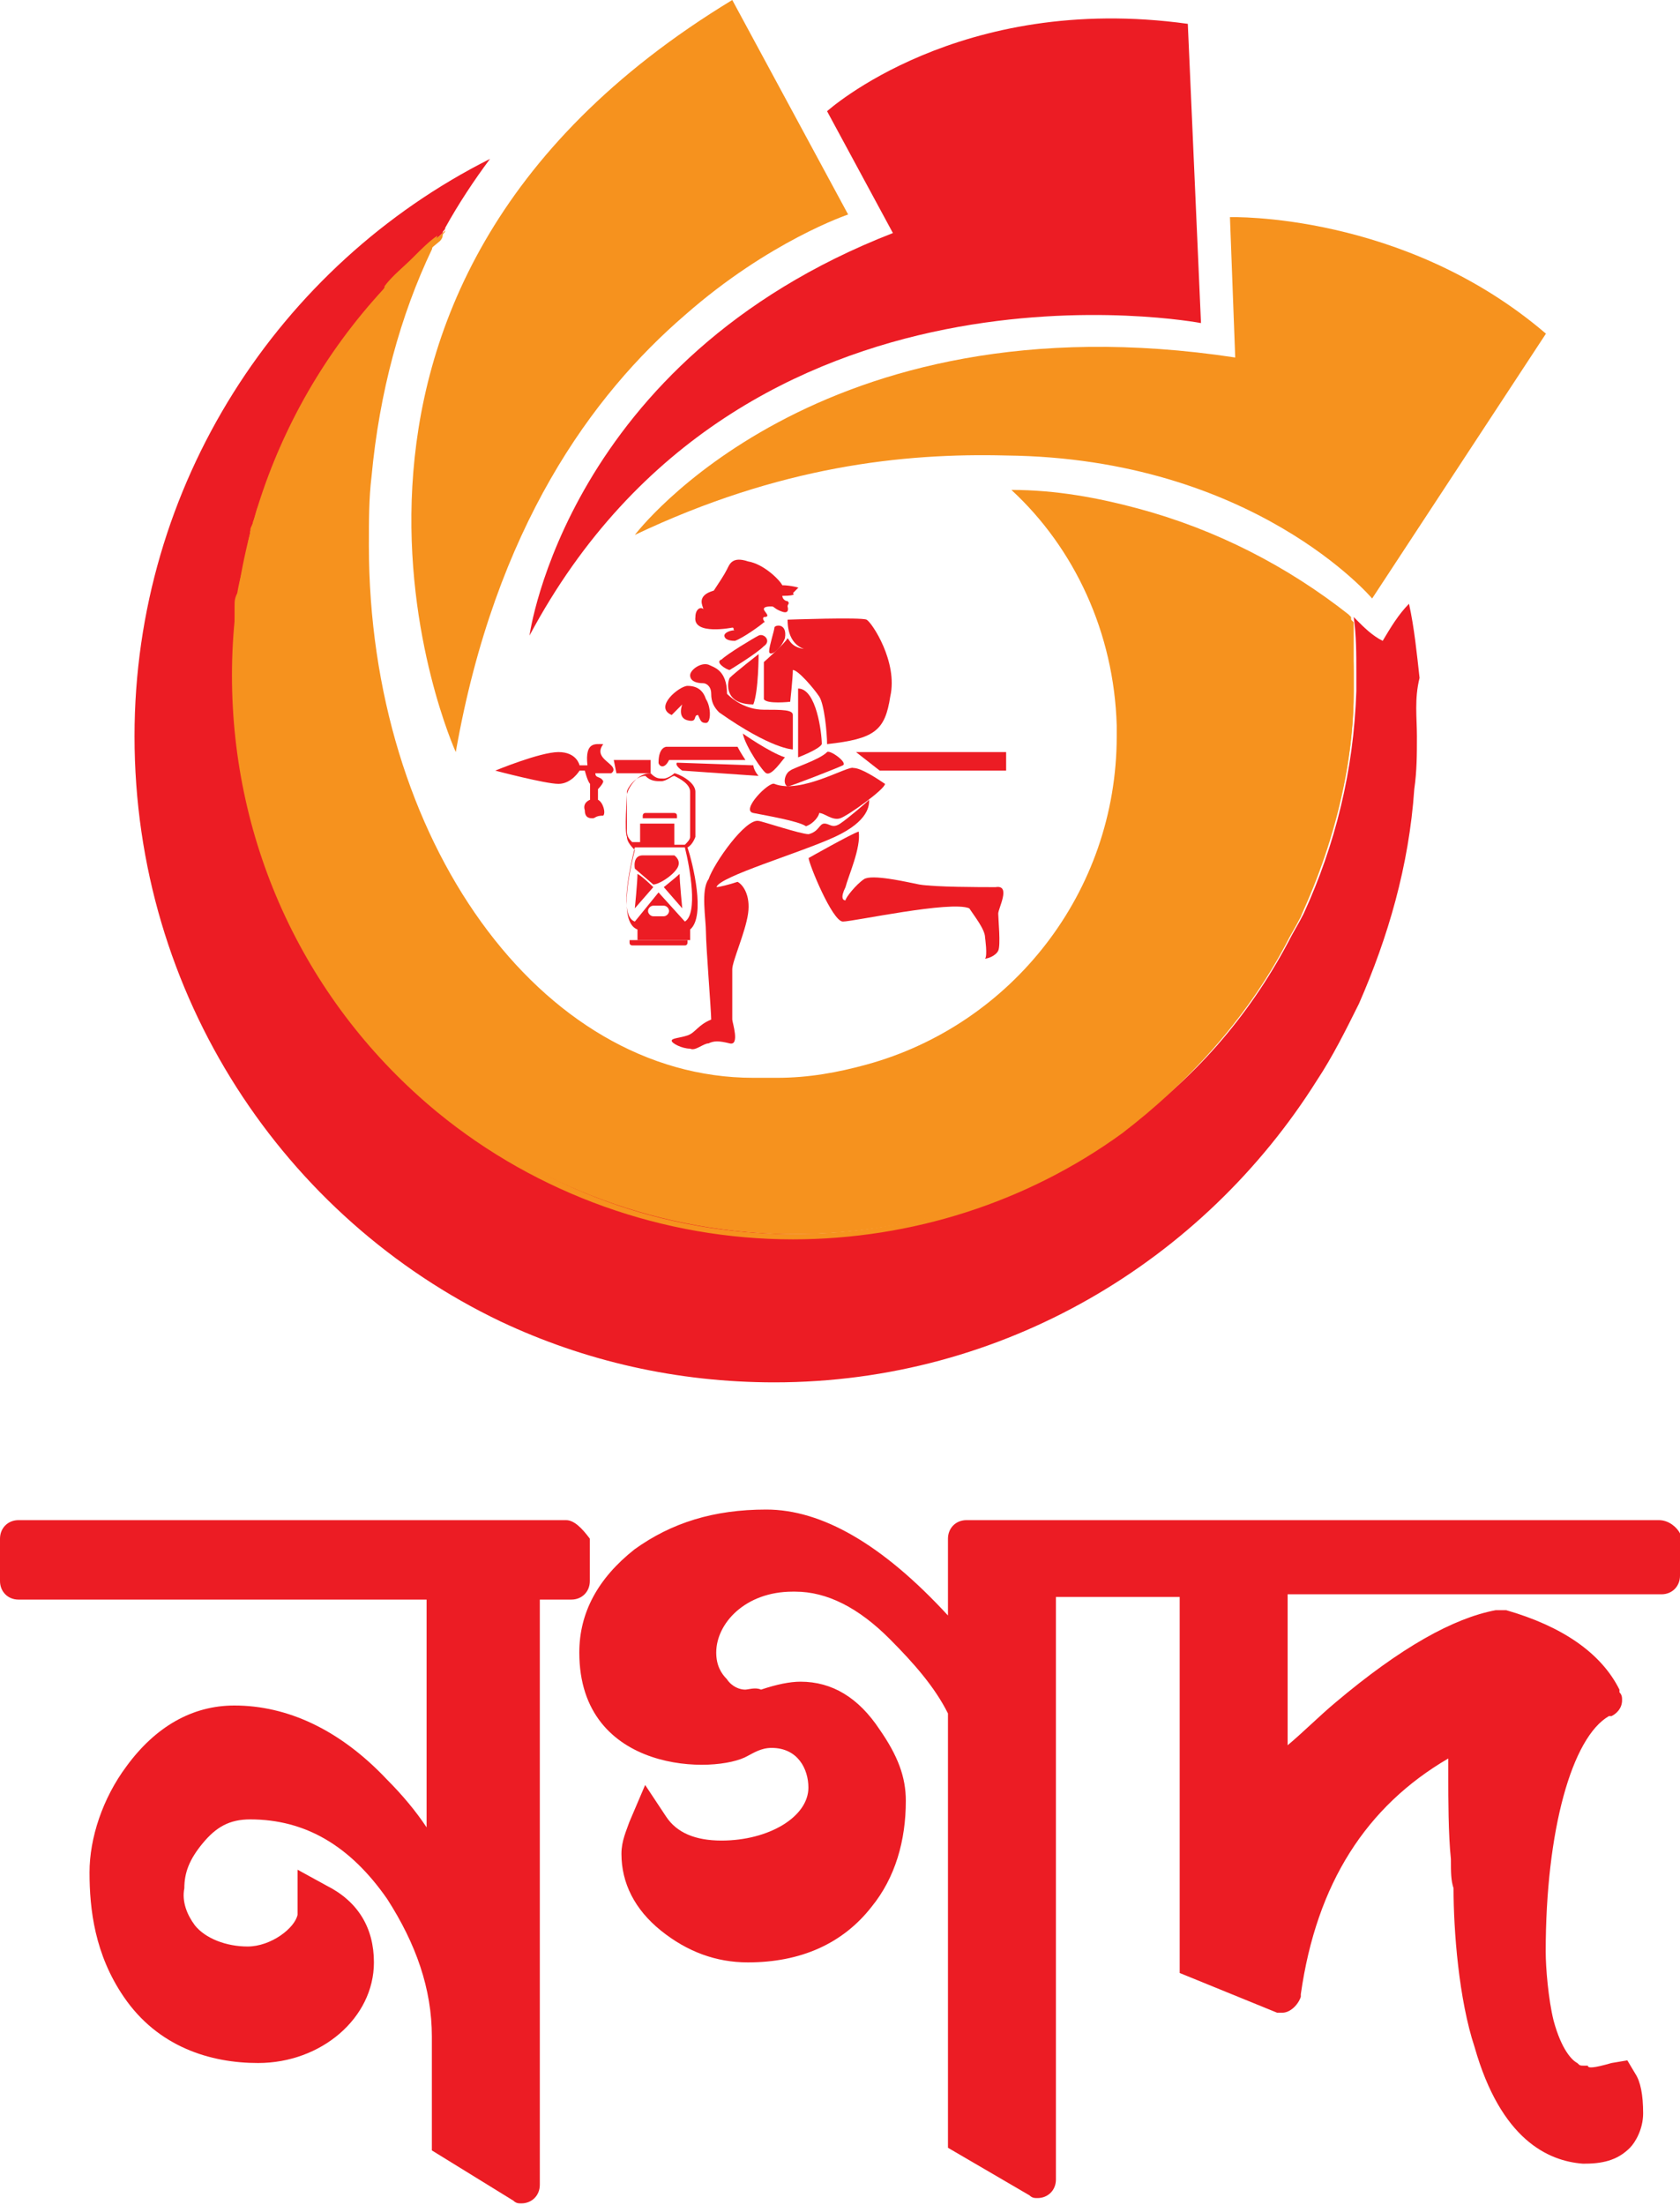<svg width="125" height="164" viewBox="0 0 125 164" fill="none" xmlns="http://www.w3.org/2000/svg">
<path d="M105.425 54.756C105.425 56.134 105.425 57.316 105.229 58.695C104.837 64.407 103.27 69.725 101.114 74.649C100.135 76.618 99.155 78.588 97.98 80.361C89.555 93.754 74.665 102.815 57.619 102.815C50.37 102.815 43.513 101.239 37.243 98.284C21.177 90.603 10.009 74.058 10.009 54.756C10.009 36.044 20.785 19.696 36.459 11.818C35.284 13.393 34.108 15.166 33.129 16.939C33.129 17.136 32.933 17.136 32.933 17.333C32.345 17.924 31.757 18.317 31.169 18.908C30.386 19.499 29.798 20.287 29.014 21.075C28.818 21.272 28.622 21.469 28.622 21.666C28.426 21.863 28.23 22.06 28.23 22.257L27.447 23.045C26.859 23.636 26.467 24.226 26.075 24.817C24.116 27.378 22.549 30.332 21.177 33.287C20.981 33.681 20.981 33.878 20.785 34.272C20.589 34.665 20.589 35.059 20.393 35.256C19.806 35.65 19.806 35.847 19.806 36.044L19.218 37.817C19.022 38.211 19.022 38.605 18.826 38.999C18.826 39.196 18.63 39.392 18.63 39.59C18.63 39.983 18.434 40.377 18.434 40.771C18.238 41.756 17.846 42.938 17.846 44.12C17.846 44.514 17.846 44.711 17.65 45.105V50.029C17.65 63.028 23.528 74.649 32.933 82.33C40.182 88.239 49.39 91.785 59.382 91.785C68.395 91.785 76.82 88.83 83.677 83.906C88.771 80.361 92.886 75.634 95.824 70.119C96.216 69.331 96.608 68.74 97 67.952C99.351 62.831 100.723 57.316 100.918 51.407V50.029C100.918 48.65 100.918 47.271 100.723 45.892L100.918 46.089C101.506 46.68 102.094 47.271 102.878 47.665C103.465 46.68 104.053 45.695 104.837 44.907C105.229 46.68 105.425 48.65 105.621 50.422C105.229 51.998 105.425 53.377 105.425 54.756Z" fill="#EC1C24"/>
<path d="M100.723 50.029V51.407C100.723 59.877 97.196 66.967 96.804 67.952C96.412 68.74 96.02 69.331 95.629 70.119C92.69 75.634 88.379 80.361 83.481 83.906C76.624 88.83 68.199 91.785 59.187 91.785C49.194 91.785 39.986 88.239 32.737 82.33C23.332 74.649 17.454 63.028 17.454 50.029V45.104C17.454 44.711 17.454 44.514 17.651 44.12C17.846 42.938 18.238 41.756 18.434 40.574C18.434 40.18 18.63 39.786 18.63 39.392C18.63 39.196 18.826 38.999 18.826 38.802C19.022 38.408 19.022 38.014 19.218 37.62C19.414 37.029 19.61 36.635 19.806 36.044C19.806 35.847 20.002 35.65 20.002 35.453C20.198 35.059 20.198 34.665 20.393 34.468C20.589 34.075 20.589 33.878 20.785 33.484C22.157 30.332 23.724 27.575 25.683 25.014C26.075 24.423 26.663 23.832 27.055 23.242C27.251 23.045 27.447 22.651 27.838 22.454C28.035 22.257 28.035 22.06 28.23 21.863C28.426 21.666 28.622 21.469 28.622 21.272C29.21 20.484 29.994 19.893 30.777 19.105C31.365 18.515 31.953 17.924 32.541 17.53C32.541 17.727 32.345 17.924 32.345 17.924C32.345 18.121 32.149 18.317 32.149 18.515C29.798 23.439 28.23 29.151 27.643 35.453C27.447 37.029 27.447 38.802 27.447 40.574C27.447 62.437 40.182 80.164 56.052 80.164H57.815C60.166 80.164 62.321 79.77 64.477 79.179C75.252 76.225 83.089 66.376 83.089 54.756V53.968C82.893 47.074 79.954 40.771 75.252 36.438C78.583 36.438 81.718 37.029 84.657 37.817C90.534 39.392 95.824 42.15 100.331 45.695L100.527 45.892C100.527 47.271 100.723 48.65 100.723 50.029Z" fill="#F6921E"/>
<path d="M100.723 50.029V51.407C100.723 60.468 96.804 67.952 96.804 68.149C96.412 68.937 96.02 69.528 95.629 70.316C92.69 75.831 88.379 80.558 83.481 84.3C76.428 89.421 67.807 92.179 58.991 92.179C49.39 92.179 39.986 88.83 32.541 82.725C22.744 74.649 17.259 62.831 17.259 50.226C17.259 37.62 22.94 25.605 32.737 17.53L33.129 17.136C33.129 17.333 32.933 17.333 32.933 17.53C32.933 17.727 32.737 17.924 32.737 17.924C23.136 25.802 17.846 37.62 17.846 50.029C17.846 62.634 23.332 74.255 33.129 82.331C40.182 88.436 49.39 91.785 58.991 91.785C67.807 91.785 76.036 89.027 83.285 83.906C88.183 80.361 92.494 75.437 95.433 70.119C95.824 69.331 96.216 68.74 96.608 67.952C96.608 67.952 100.723 60.271 100.527 51.407V50.029C100.527 48.65 100.527 47.271 100.331 46.089V45.892L100.527 46.089L100.723 46.286V50.029Z" fill="#F6921E"/>
<path d="M89.359 24.029C89.359 24.029 55.268 17.53 39.398 47.271C39.398 47.271 42.141 26.787 66.436 17.333L61.538 8.272C61.538 8.272 71.334 -0.591 88.379 1.773L89.359 24.029Z" fill="#EC1C24"/>
<path d="M47.235 39.786C47.235 39.786 60.754 21.863 91.906 26.59L91.514 16.151C91.514 16.151 104.445 15.757 115.025 24.817L102.094 44.514C102.094 44.514 93.277 34.075 74.861 33.878C67.219 33.681 58.011 34.666 47.235 39.786Z" fill="#F6921E"/>
<path d="M54.484 46.68C54.484 46.68 51.545 47.271 51.741 45.892C51.741 45.301 52.133 45.105 52.329 45.301C52.329 45.105 51.741 44.317 53.113 43.923C53.505 43.332 53.897 42.741 54.092 42.347C54.288 41.953 54.484 41.362 55.66 41.756C56.835 41.953 58.011 43.135 58.207 43.529C58.795 43.529 59.578 43.726 59.382 43.726L58.991 44.12C58.991 44.12 59.382 44.317 58.207 44.317C58.207 44.514 58.403 44.711 58.599 44.711C58.795 44.907 58.599 44.907 58.599 45.105C58.599 45.105 58.795 45.695 58.207 45.498C57.619 45.301 57.619 45.105 57.423 45.105C57.227 45.105 56.835 45.105 56.835 45.301C56.835 45.498 57.423 45.892 56.835 45.892C56.639 46.089 57.031 46.286 56.835 46.286C56.639 46.483 55.268 47.468 54.68 47.665C54.092 47.665 53.897 47.468 53.897 47.271C53.897 47.074 54.288 46.877 54.68 46.877C54.484 46.877 54.68 46.68 54.484 46.68Z" fill="#EC1C24"/>
<path d="M54.288 49.832C54.093 49.832 53.113 49.241 53.701 49.044C54.093 48.65 56.052 47.468 56.444 47.271C56.835 47.074 57.423 47.665 56.835 48.059C56.248 48.65 54.288 49.832 54.288 49.832Z" fill="#EC1C24"/>
<path d="M57.227 48.453C57.227 48.059 57.619 46.877 57.619 46.68C57.619 46.483 58.599 46.286 58.403 47.468C58.011 48.453 57.227 48.847 57.227 48.453Z" fill="#EC1C24"/>
<path d="M58.599 46.089C58.599 46.089 64.085 45.892 64.477 46.089C64.868 46.286 66.828 49.241 66.24 51.801C65.848 54.362 65.064 54.953 61.538 55.346C61.538 54.559 61.342 52.392 60.95 51.801C60.558 51.21 59.382 49.831 58.991 49.831C58.991 50.422 58.795 52.195 58.795 52.195C58.795 52.195 57.031 52.392 56.835 51.998V49.241C56.835 49.241 58.403 47.862 58.599 47.468C58.795 47.665 58.991 48.453 60.754 48.256C60.754 48.453 58.599 48.65 58.599 46.089Z" fill="#EC1C24"/>
<path d="M56.444 48.65C56.444 48.65 54.68 50.029 54.288 50.422C54.093 50.816 53.897 52.392 56.052 52.392C56.444 51.407 56.444 48.65 56.444 48.65Z" fill="#EC1C24"/>
<path d="M52.329 50.816C51.741 50.816 51.349 50.62 51.349 50.225C51.349 49.832 52.133 49.241 52.721 49.438C53.113 49.635 54.093 49.832 54.093 51.604C54.484 51.998 55.464 52.786 56.835 52.786C58.207 52.786 58.991 52.786 58.991 53.18V55.74C58.991 55.74 57.423 55.74 53.505 52.983C53.113 52.589 52.917 52.195 52.917 51.604C52.917 51.013 52.525 50.816 52.329 50.816Z" fill="#EC1C24"/>
<path d="M51.154 51.013C50.566 51.013 48.607 52.589 49.978 53.18L50.762 52.392C50.762 52.392 50.37 53.377 51.154 53.574C51.937 53.771 51.545 53.18 51.937 53.18C52.133 53.574 52.133 53.771 52.525 53.771C52.917 53.771 52.917 52.589 52.525 51.998C52.329 51.407 51.937 51.013 51.154 51.013Z" fill="#EC1C24"/>
<path d="M59.382 51.21V56.331C59.382 56.331 60.95 55.74 61.146 55.346C61.146 54.559 60.754 51.21 59.382 51.21Z" fill="#EC1C24"/>
<path d="M55.268 54.559C55.268 54.559 57.227 55.937 58.403 56.331C58.207 56.528 57.423 57.71 57.031 57.513C56.835 57.513 55.464 55.543 55.268 54.559Z" fill="#EC1C24"/>
<path d="M45.668 56.528H48.411V57.513H45.864L45.668 56.528Z" fill="#EC1C24"/>
<path d="M74.861 55.938H63.693L65.456 57.316H74.861V55.938Z" fill="#EC1C24"/>
<path d="M61.538 55.938C61.733 55.741 63.105 56.725 62.713 56.922C62.321 57.119 58.795 58.498 58.599 58.498C58.207 58.301 58.403 57.513 58.795 57.316C58.991 57.119 60.95 56.528 61.538 55.938Z" fill="#EC1C24"/>
<path d="M57.619 58.301C57.227 58.104 55.072 60.271 56.052 60.468C57.031 60.664 59.382 61.058 59.97 61.452C60.558 61.255 60.95 60.664 60.95 60.468C61.342 60.468 61.929 61.058 62.517 60.861C63.105 60.664 65.848 58.695 65.848 58.301C65.26 57.907 64.085 57.119 63.497 57.119C63.105 56.922 59.578 59.089 57.619 58.301Z" fill="#EC1C24"/>
<path d="M56.444 61.058C56.639 61.058 59.578 62.043 60.166 62.043C60.95 61.846 60.95 61.255 61.342 61.255C61.733 61.255 61.929 61.649 62.517 61.255C63.105 60.861 64.477 59.68 64.672 59.483C64.672 59.877 64.672 61.058 62.125 62.24C59.578 63.422 53.505 65.195 53.309 65.982C53.505 65.982 54.288 65.785 54.876 65.588C55.268 65.785 55.856 66.573 55.66 67.952C55.464 69.331 54.484 71.497 54.484 72.088V75.831C54.484 76.028 55.072 77.8 54.288 77.603C53.505 77.406 53.113 77.406 52.721 77.603C52.329 77.603 51.741 78.194 51.349 77.997C50.762 77.997 49.978 77.603 49.978 77.406C49.978 77.209 50.566 77.209 51.154 77.012C51.741 76.815 51.937 76.225 52.917 75.831C52.917 75.24 52.525 70.316 52.525 69.331C52.525 68.346 52.133 66.179 52.721 65.391C53.113 64.21 55.464 60.861 56.444 61.058Z" fill="#EC1C24"/>
<path d="M60.166 63.816C60.166 64.21 61.929 68.543 62.713 68.543C63.497 68.543 70.746 66.967 72.118 67.558C72.509 68.149 73.293 69.134 73.293 69.725C73.293 69.725 73.489 71.104 73.293 71.3C73.489 71.3 74.077 71.104 74.273 70.71C74.469 70.316 74.273 68.346 74.273 67.952C74.273 67.558 75.252 65.786 74.077 65.983C72.901 65.983 69.57 65.983 68.395 65.786C67.415 65.589 64.868 64.998 64.281 65.392C63.693 65.786 62.909 66.77 62.909 66.967C62.713 66.967 62.517 66.77 62.909 65.983C63.105 65.195 64.085 63.028 63.889 61.846C63.301 62.043 60.166 63.816 60.166 63.816Z" fill="#EC1C24"/>
<path d="M56.052 56.922C56.052 57.119 56.248 57.513 56.444 57.71L50.762 57.316C50.762 57.316 50.174 56.922 50.37 56.725L56.052 56.922Z" fill="#EC1C24"/>
<path d="M49.782 56.528H55.464C55.464 56.528 55.072 55.937 54.876 55.544H49.586C49.586 55.544 48.998 55.544 48.998 56.725C48.998 56.922 49.39 57.316 49.782 56.528Z" fill="#EC1C24"/>
<path d="M44.296 57.513H45.472C45.472 57.513 45.864 57.316 45.472 56.922C45.08 56.528 44.296 56.134 44.884 55.346C44.296 55.346 43.513 55.15 43.708 56.922H43.121C43.121 56.922 42.925 55.937 41.553 55.937C40.182 55.937 36.851 57.316 36.851 57.316C36.851 57.316 40.574 58.301 41.553 58.301C42.533 58.301 43.121 57.316 43.121 57.316H43.513C43.513 57.316 43.708 58.104 43.904 58.301V59.483C43.904 59.483 43.317 59.68 43.513 60.27C43.513 60.861 43.904 60.861 44.1 60.861C44.296 60.861 44.296 60.664 44.884 60.664C45.08 60.468 44.884 59.68 44.492 59.483V58.695C44.492 58.695 44.884 58.301 44.884 58.104C44.688 57.71 44.296 57.907 44.296 57.513Z" fill="#EC1C24"/>
<path d="M51.154 63.028C51.545 62.831 51.741 62.24 51.741 62.24V58.892C51.741 58.104 50.37 57.513 50.174 57.513C49.978 57.71 49.586 57.907 49.39 57.907C48.998 57.907 48.803 57.907 48.411 57.513C47.235 57.513 46.647 58.892 46.647 59.089C46.647 59.286 46.451 61.846 46.647 62.24C46.647 62.634 47.039 63.028 47.235 63.225C47.039 64.013 45.864 68.543 47.431 69.134V69.922H51.349V69.134C52.525 68.149 51.545 64.21 51.154 63.028ZM46.647 58.892C46.647 58.695 47.235 57.71 48.019 57.71C48.411 58.104 48.803 58.104 49.194 58.104C49.586 58.104 49.978 57.71 50.174 57.71C50.566 57.907 51.349 58.301 51.349 58.892V62.24C51.349 62.437 51.154 62.634 50.958 62.831H50.174V61.255H47.627V62.634H47.039C46.843 62.437 46.647 62.24 46.647 61.846V58.892ZM49.39 68.149H48.607C48.411 68.149 48.215 67.952 48.215 67.755C48.215 67.558 48.411 67.361 48.607 67.361H49.39C49.586 67.361 49.782 67.558 49.782 67.755C49.782 67.952 49.586 68.149 49.39 68.149ZM50.958 68.543L48.998 66.376L47.235 68.543C46.059 68.149 46.843 64.604 47.235 63.028H50.958C51.349 64.604 51.937 67.952 50.958 68.543Z" fill="#EC1C24"/>
<path d="M50.37 64.604C50.762 64.013 50.174 63.619 50.174 63.619H47.823C47.039 63.619 47.235 64.604 47.235 64.604L48.607 65.786C48.998 65.786 49.978 65.195 50.37 64.604Z" fill="#EC1C24"/>
<path d="M49.39 65.983L50.762 67.558C50.762 67.558 50.566 65.589 50.566 64.998C50.37 65.195 49.39 65.983 49.39 65.983Z" fill="#EC1C24"/>
<path d="M47.431 64.998C47.431 65.589 47.235 67.558 47.235 67.558L48.607 65.983C48.607 65.983 47.823 65.195 47.431 64.998Z" fill="#EC1C24"/>
<path d="M50.174 60.861H50.37V60.664C50.37 60.468 50.174 60.468 50.174 60.468H48.019C47.823 60.468 47.823 60.664 47.823 60.664V60.861H48.019H50.174Z" fill="#EC1C24"/>
<path d="M47.039 69.922H46.843V70.119C46.843 70.316 47.039 70.316 47.039 70.316H50.958C51.154 70.316 51.154 70.119 51.154 70.119V69.922H50.958H47.039Z" fill="#EC1C24"/>
<path d="M33.912 55.937C33.912 55.937 18.434 21.863 54.484 0L63.105 15.954C63.105 15.954 57.227 17.924 50.958 23.439C44.1 29.348 36.851 39.196 33.912 55.937Z" fill="#F6921E"/>
<path d="M42.124 113.063H1.371C0.588 113.063 0 113.654 0 114.442V117.593C0 118.381 0.588 118.972 1.371 118.972H31.74V135.911C30.956 134.729 29.977 133.547 28.801 132.365C25.274 128.623 21.356 126.85 17.437 126.85C14.303 126.85 11.56 128.426 9.404 131.381C7.641 133.744 6.661 136.699 6.661 139.259C6.661 142.017 7.053 145.365 9.208 148.516C11.755 152.259 15.674 153.44 19.201 153.44C23.903 153.44 27.821 150.092 27.821 145.956C27.821 143.395 26.646 141.426 24.295 140.244L22.14 139.062V142.41C21.944 143.395 20.18 144.774 18.417 144.774C16.849 144.774 15.282 144.183 14.498 143.198C13.911 142.41 13.519 141.426 13.715 140.441C13.715 139.259 14.107 138.274 15.086 137.092C16.066 135.911 17.046 135.32 18.613 135.32C22.727 135.32 26.058 137.289 28.801 141.229C30.956 144.577 32.132 147.925 32.132 151.471V159.94L38.205 163.682C38.401 163.879 38.597 163.879 38.793 163.879C39.577 163.879 40.165 163.288 40.165 162.501V118.972H42.516C43.299 118.972 43.887 118.381 43.887 117.593V114.442C43.299 113.654 42.712 113.063 42.124 113.063Z" fill="#EC1C24"/>
<path d="M123.433 113.063H71.904C71.121 113.063 70.533 113.654 70.533 114.442V120.154C65.635 114.836 61.129 112.275 57.014 112.275C53.096 112.275 49.961 113.26 47.218 115.23C44.475 117.396 43.103 119.957 43.103 122.911C43.103 131.971 53.291 131.971 55.643 130.593C56.035 130.396 56.622 130.002 57.406 130.002C59.365 130.002 60.149 131.577 60.149 132.956C60.149 135.123 57.21 136.895 53.683 136.895C51.724 136.895 50.353 136.305 49.569 135.123L48.002 132.759L46.826 135.517C46.63 136.108 46.238 136.895 46.238 137.88C46.238 140.047 47.218 142.017 49.177 143.592C51.136 145.168 53.291 145.956 55.643 145.956C59.561 145.956 62.696 144.577 64.851 141.82C66.614 139.653 67.398 136.895 67.398 133.941C67.398 132.168 66.81 130.593 65.439 128.623C63.871 126.26 61.912 125.078 59.561 125.078C58.777 125.078 57.798 125.275 56.622 125.669C56.23 125.472 55.643 125.669 55.447 125.669C55.055 125.669 54.467 125.472 54.075 124.881C53.683 124.487 53.291 123.896 53.291 122.911C53.291 120.745 55.447 118.381 58.973 118.381H59.169C61.52 118.381 63.871 119.563 66.223 121.926C67.986 123.699 69.553 125.472 70.533 127.441V159.743L76.607 163.288C76.802 163.485 76.998 163.485 77.194 163.485C77.978 163.485 78.566 162.895 78.566 162.107V118.775H87.774V146.744L95.023 149.698H95.415C96.003 149.698 96.591 149.107 96.787 148.516V148.319C97.962 140.047 101.685 134.335 107.759 130.79V132.365C107.759 133.547 107.759 136.502 107.955 138.274C107.955 139.259 107.955 139.85 108.15 140.441C108.15 143.592 108.542 148.713 109.718 152.259C111.677 159.152 115.204 160.728 117.751 160.925H117.947C119.514 160.925 120.494 160.531 121.277 159.743C121.669 159.349 122.257 158.364 122.257 157.183C122.257 155.804 122.061 154.819 121.669 154.228L121.082 153.243L119.906 153.44C118.534 153.834 118.143 153.834 118.143 153.637H117.947C117.555 153.637 117.555 153.637 117.359 153.44C116.967 153.243 116.183 152.456 115.596 150.289C115.204 148.713 115.008 146.35 115.008 145.168C115.008 136.108 116.967 129.214 119.71 127.638H119.906C120.298 127.441 120.69 127.047 120.69 126.456C120.69 126.26 120.69 126.063 120.494 125.866V125.669C119.122 122.911 116.183 120.942 112.069 119.76H111.285C108.15 120.351 104.232 122.517 99.334 126.653C98.158 127.638 96.983 128.82 95.807 129.805V118.578H123.629C124.412 118.578 125 117.987 125 117.199V114.048C124.804 113.654 124.216 113.063 123.433 113.063Z" fill="#EC1C24"/>
</svg>
